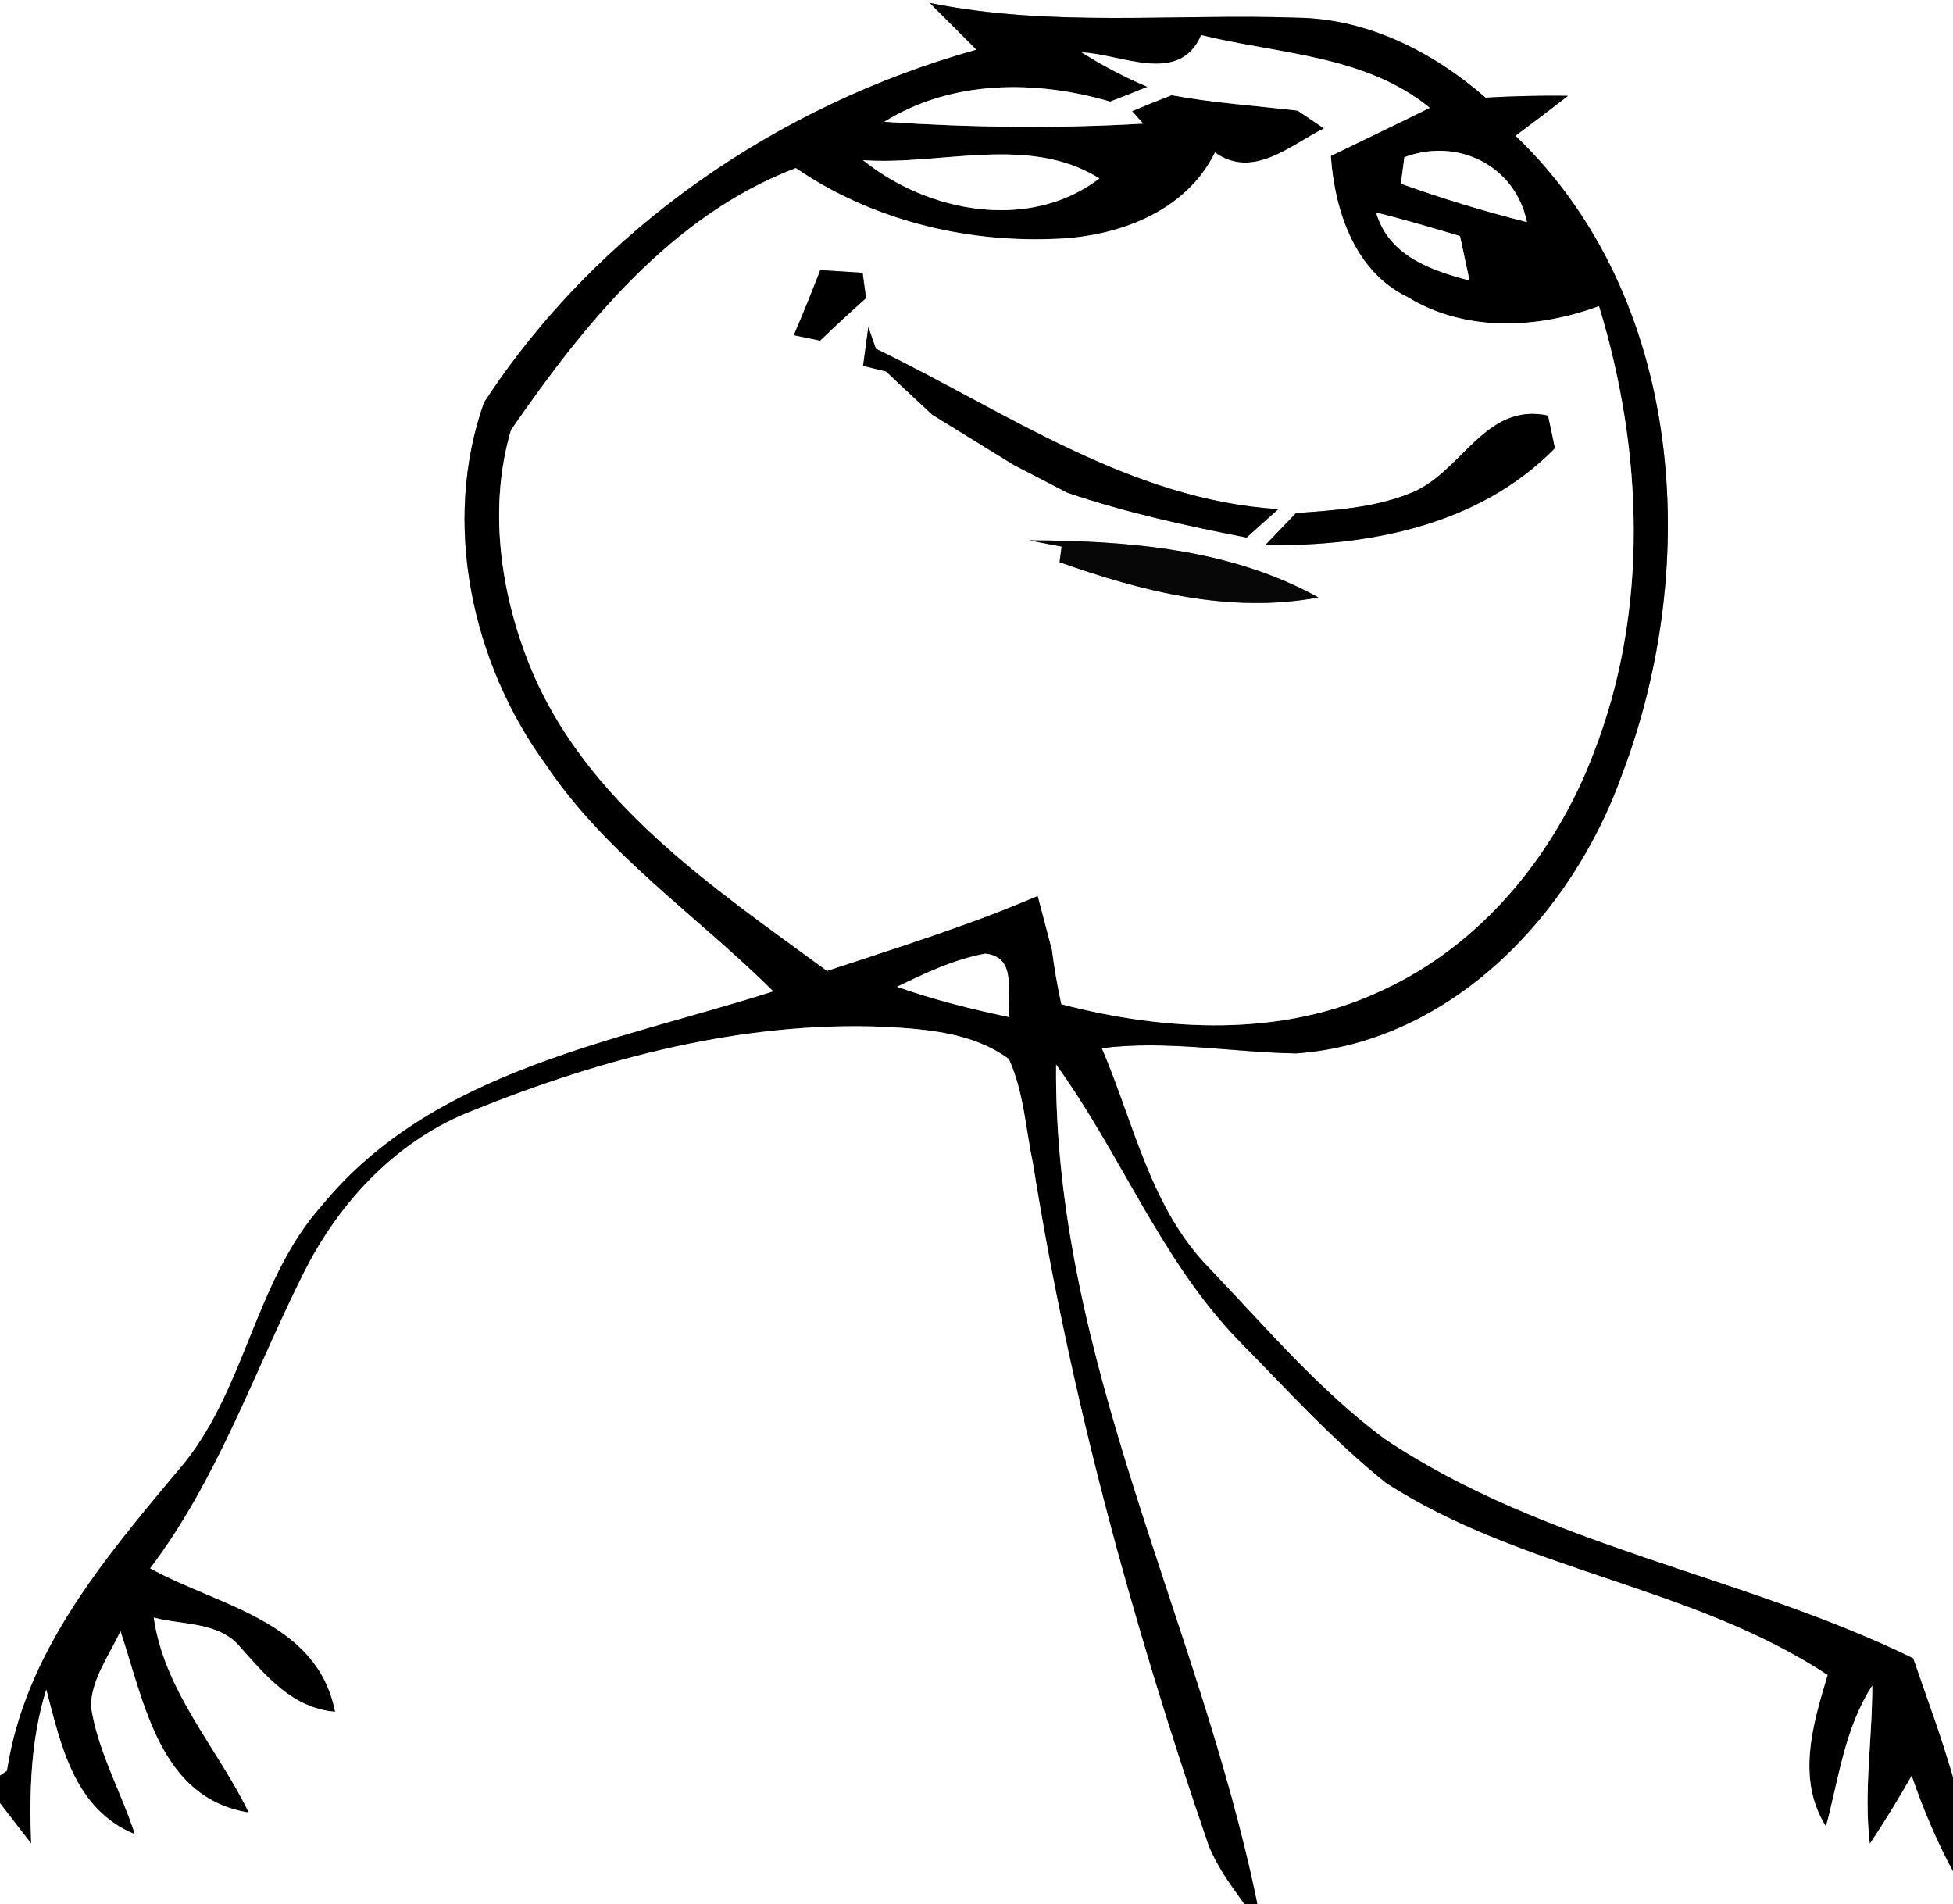 <?xml version="1.0" encoding="utf-8"?>
<!-- Generator: Adobe Illustrator 15.0.2, SVG Export Plug-In . SVG Version: 6.00 Build 0)  -->
<!DOCTYPE svg PUBLIC "-//W3C//DTD SVG 1.1//EN" "http://www.w3.org/Graphics/SVG/1.1/DTD/svg11.dtd">
<svg version="1.1" id="Layer_1" xmlns="http://www.w3.org/2000/svg" xmlns:xlink="http://www.w3.org/1999/xlink" x="0px" y="0px"
	 width="119px" height="116px" viewBox="0 0 119 116" enable-background="new 0 0 119 116" xml:space="preserve">
<rect x="0" y="0" width="119" height="116" fill="#808080" stroke="none"/>
<path fill="#FFFFFF" d="M0,0h119v108.3c-0.7-2.46-1.6-4.85-2.43-7.27c-10.48-5.11-22.45-6.811-32.23-13.38
	c-3.99-2.971-7.23-6.801-10.65-10.381c-3.6-3.66-4.6-8.85-6.56-13.41c3.95-0.5,7.89,0.25,11.841,0.32
	c9.5-0.689,16.85-8.479,19.889-17.07c4.82-12.75,3.761-28.99-6.52-38.84c1.08-0.8,2.141-1.61,3.2-2.43
	c-1.67-0.03-3.351,0.02-5.021,0.11C87.32,3.17,83.35,1.14,79.04,1.08c-7.46-0.26-15,0.6-22.39-0.9c0.72,0.71,2.14,2.14,2.85,2.85
	C47.4,6.4,36.38,13.97,29.49,24.53c-2.59,7.33-0.75,15.85,3.77,22.05c3.68,5.49,9.25,9.22,13.87,13.82
	c-9.6,3.069-20.72,4.779-27.49,13.02c-4.23,4.721-4.67,11.54-8.88,16.28c-4.49,5.38-9.24,11.01-10.33,18.19L0,108.18V0z"/>
<path d="M56.65,0.18c7.39,1.5,14.93,0.64,22.39,0.9c4.31,0.06,8.28,2.09,11.479,4.87c1.67-0.09,3.351-0.14,5.021-0.11
	c-1.06,0.82-2.12,1.63-3.2,2.43c10.28,9.85,11.34,26.09,6.52,38.84C95.82,55.7,88.471,63.49,78.971,64.18
	c-3.951-0.07-7.891-0.82-11.841-0.32c1.96,4.561,2.96,9.75,6.56,13.41c3.42,3.58,6.66,7.41,10.65,10.381
	c9.78,6.569,21.75,8.27,32.23,13.38c0.83,2.42,1.729,4.81,2.43,7.27v5.72c-1.01-1.869-1.83-3.83-2.52-5.83
	c-0.801,1.41-1.65,2.801-2.551,4.15c-0.38-3.21,0.16-6.42,0.15-9.64c-1.68,2.58-2.04,5.67-2.82,8.58c-1.82-2.89-0.8-6.24,0.1-9.23
	c-8.27-5.45-18.6-6.33-26.899-11.69c-3.29-2.629-6.13-5.789-9.08-8.779C70.7,76.7,68.27,70.27,64.35,64.859
	C64.18,82.75,73.109,98.82,76.62,116h-0.81c-0.811-1.13-1.65-2.26-2.17-3.561C68.99,98.9,65.189,85.03,62.939,70.88
	c-0.449-2.12-0.56-4.37-1.469-6.36c-2.181-1.6-4.961-1.819-7.561-1.959c-8.62-0.36-17.16,1.899-25.1,5.1
	c-4.6,1.779-8.13,5.54-10.31,9.9C15.47,83.609,13.28,90.1,9.15,95.55c4.2,2.32,10.17,3.19,11.27,8.74
	c-2.59-0.22-4.19-2.16-5.78-3.94c-1.28-1.56-3.51-1.33-5.27-1.8c0.65,4.521,3.86,7.91,5.79,11.88c-5.44-0.869-6.37-6.729-7.82-11.05
	c-0.68,1.479-1.76,2.88-1.8,4.57c0.41,2.739,1.83,5.18,2.68,7.8c-3.68-1.5-4.5-5.38-5.4-8.811c-0.95,3.03-1.04,6.23-0.92,9.381
	c-0.47-0.61-1.42-1.84-1.9-2.461v-1.68l0.43-0.289C1.52,100.71,6.27,95.08,10.76,89.7c4.21-4.74,4.65-11.56,8.88-16.28
	c6.77-8.24,17.89-9.95,27.49-13.02C42.51,55.8,36.94,52.07,33.26,46.58c-4.52-6.2-6.36-14.72-3.77-22.05
	C36.38,13.97,47.4,6.4,59.5,3.03C58.79,2.32,57.37,0.89,56.65,0.18 M65.91,3.19C67.189,4,68.52,4.7,69.92,5.29
	c-0.76,0.31-1.52,0.61-2.279,0.9c-4.531-1.33-9.65-1.33-13.761,1.23C59.13,7.77,64.4,7.84,69.65,7.53l-0.67-0.76
	c0.799-0.34,1.6-0.66,2.41-0.97c2.539,0.47,5.119,0.64,7.68,0.94c0.4,0.27,1.199,0.81,1.6,1.08c-2.07,1.04-4.32,3.12-6.641,1.47
	c-1.809,3.69-6.079,5.19-9.949,5.27c-5.45,0.2-11.07-1.22-15.59-4.32c-7.57,2.88-12.88,9.49-17.35,15.95
	c-1.39,4.67-0.67,9.9,1.15,14.39c3.37,8.3,11.16,13.48,18.1,18.57c4.31-1.431,8.66-2.771,12.84-4.57c0.289,1.1,0.58,2.2,0.869,3.3
	c0.141,1.11,0.33,2.21,0.57,3.3c6.37,1.66,13.46,2.04,19.54-0.84c6.05-2.77,10.53-8.26,12.87-14.4c3.41-8.71,3.05-18.45,0.35-27.29
	c-3.74,1.39-8.16,1.6-11.66-0.55c-3.229-1.55-4.449-5.27-4.68-8.6c2.01-0.98,4.03-1.94,6.03-2.93C83.189,3.35,77.9,3.3,73.189,2.14
	C71.859,5.22,68.33,3.29,65.91,3.19 M52.59,9.76c3.95,3.19,10.141,4.36,14.4,1.11C62.68,8.18,57.35,10.09,52.59,9.76 M85.57,9.58
	c-0.051,0.4-0.16,1.21-0.211,1.61c2.521,0.91,5.08,1.68,7.681,2.34C92.32,10.06,88.79,8.36,85.57,9.58 M83.85,12.95
	c0.771,2.63,3.301,3.51,5.69,4.14c-0.19-0.9-0.39-1.81-0.58-2.71C87.26,13.88,85.57,13.37,83.85,12.95 M54.66,60.12
	c2.23,0.79,4.53,1.36,6.85,1.85c-0.22-1.39,0.54-3.67-1.48-3.87C58.13,58.45,56.38,59.28,54.66,60.12z"/>
<path fill="#FFFFFF" d="M65.91,3.19c2.42,0.1,5.949,2.03,7.279-1.05c4.711,1.16,10,1.21,13.931,4.43c-2,0.99-4.021,1.95-6.03,2.93
	c0.23,3.33,1.45,7.05,4.68,8.6c3.5,2.15,7.92,1.94,11.66,0.55c2.7,8.84,3.061,18.58-0.35,27.29c-2.34,6.14-6.82,11.63-12.87,14.4
	c-6.08,2.88-13.17,2.5-19.54,0.84c-0.24-1.09-0.43-2.189-0.57-3.3c-0.289-1.1-0.58-2.2-0.869-3.3c-4.181,1.8-8.53,3.14-12.84,4.57
	c-6.94-5.09-14.73-10.271-18.1-18.57c-1.82-4.49-2.54-9.72-1.15-14.39c4.47-6.46,9.78-13.07,17.35-15.95
	c4.52,3.1,10.14,4.52,15.59,4.32c3.87-0.08,8.141-1.58,9.949-5.27c2.32,1.65,4.57-0.43,6.641-1.47c-0.4-0.27-1.199-0.81-1.6-1.08
	c-2.561-0.3-5.141-0.47-7.68-0.94c-0.811,0.31-1.611,0.63-2.41,0.97l0.67,0.76C64.4,7.84,59.13,7.77,53.88,7.42
	c4.11-2.56,9.229-2.56,13.761-1.23c0.76-0.29,1.52-0.59,2.279-0.9C68.52,4.7,67.189,4,65.91,3.19 M49.98,16.46
	c-0.51,1.33-1.05,2.65-1.61,3.96c0.4,0.08,1.2,0.25,1.6,0.33c0.91-0.88,1.85-1.74,2.8-2.59c-0.05-0.39-0.16-1.16-0.21-1.54
	C51.7,16.56,50.84,16.51,49.98,16.46 M52.91,19.93c-0.08,0.59-0.24,1.77-0.32,2.36c0.35,0.08,1.05,0.26,1.4,0.34
	c0.93,0.89,1.88,1.76,2.82,2.64c1.65,1.02,3.299,2.03,4.95,3.05c1.1,0.57,2.19,1.13,3.28,1.7c3.56,1.21,7.239,2.01,10.92,2.73
	c0.64-0.58,1.28-1.16,1.931-1.73c-9.041-0.56-16.611-5.95-24.521-9.77C53.25,20.92,53.02,20.26,52.91,19.93 M85.96,30.04
	c-2.21,0.9-4.64,1.05-6.989,1.22c-0.631,0.65-1.25,1.3-1.871,1.95c6.34,0.09,13.041-1.21,17.641-5.9c-0.1-0.5-0.311-1.49-0.42-1.99
	C90.45,24.49,89.061,28.83,85.96,30.04 M62.71,32.92c0.49,0.1,1.479,0.29,1.979,0.38l-0.129,0.95C69.6,36.04,74.96,37.4,80.33,36.4
	C74.98,33.43,68.7,32.94,62.71,32.92z"/>
<path fill="#FFFFFF" d="M52.59,9.76c4.76,0.33,10.09-1.58,14.4,1.11C62.73,14.12,56.54,12.95,52.59,9.76z"/>
<path fill="#FFFFFF" d="M85.57,9.58c3.22-1.22,6.75,0.48,7.47,3.95c-2.601-0.66-5.16-1.43-7.681-2.34
	C85.41,10.79,85.52,9.98,85.57,9.58z"/>
<path fill="#FFFFFF" d="M83.85,12.95c1.721,0.42,3.41,0.93,5.11,1.43c0.19,0.9,0.39,1.81,0.58,2.71
	C87.15,16.46,84.62,15.58,83.85,12.95z"/>
<path d="M49.98,16.46c0.86,0.05,1.72,0.1,2.58,0.16c0.05,0.38,0.16,1.15,0.21,1.54c-0.95,0.85-1.89,1.71-2.8,2.59
	c-0.4-0.08-1.2-0.25-1.6-0.33C48.93,19.11,49.47,17.79,49.98,16.46z"/>
<path d="M52.91,19.93c0.11,0.33,0.34,0.99,0.46,1.32c7.909,3.82,15.479,9.21,24.521,9.77c-0.65,0.57-1.291,1.15-1.931,1.73
	c-3.681-0.72-7.36-1.52-10.92-2.73c-1.09-0.57-2.181-1.13-3.28-1.7c-1.65-1.02-3.3-2.03-4.95-3.05c-0.94-0.88-1.89-1.75-2.82-2.64
	c-0.35-0.08-1.05-0.26-1.4-0.34C52.67,21.7,52.83,20.52,52.91,19.93z"/>
<path d="M85.96,30.04c3.101-1.21,4.49-5.55,8.36-4.72c0.109,0.5,0.32,1.49,0.42,1.99c-4.6,4.69-11.301,5.99-17.641,5.9
	c0.621-0.65,1.24-1.3,1.871-1.95C81.32,31.09,83.75,30.94,85.96,30.04z"/>
<path fill="#070707" d="M62.71,32.92c5.99,0.02,12.271,0.51,17.62,3.48c-5.37,1-10.73-0.36-15.77-2.15l0.129-0.95
	C64.189,33.21,63.2,33.02,62.71,32.92z"/>
<path fill="#FFFFFF" d="M54.66,60.12c1.72-0.84,3.47-1.67,5.369-2.02c2.021,0.2,1.261,2.48,1.48,3.87
	C59.19,61.48,56.89,60.91,54.66,60.12z"/>
<path fill="#FFFFFF" d="M28.81,67.66c7.94-3.2,16.48-5.46,25.1-5.1c2.6,0.14,5.38,0.359,7.561,1.959
	c0.909,1.99,1.02,4.24,1.469,6.36c2.25,14.15,6.051,28.021,10.701,41.56c0.52,1.301,1.359,2.431,2.17,3.561H0v-6.141
	c0.48,0.621,1.43,1.851,1.9,2.461c-0.12-3.15-0.03-6.351,0.92-9.381c0.9,3.431,1.72,7.311,5.4,8.811c-0.85-2.62-2.27-5.061-2.68-7.8
	c0.04-1.69,1.12-3.091,1.8-4.57c1.45,4.32,2.38,10.181,7.82,11.05c-1.93-3.97-5.14-7.359-5.79-11.88c1.76,0.47,3.99,0.24,5.27,1.8
	c1.59,1.78,3.19,3.721,5.78,3.94c-1.1-5.55-7.07-6.42-11.27-8.74c4.13-5.45,6.32-11.94,9.35-17.989
	C20.68,73.2,24.21,69.439,28.81,67.66z"/>
<path fill="#FFFFFF" d="M64.35,64.859C68.27,70.27,70.7,76.7,75.38,81.58c2.95,2.99,5.79,6.15,9.08,8.779
	c8.3,5.36,18.63,6.24,26.899,11.69c-0.899,2.99-1.92,6.341-0.1,9.23c0.78-2.91,1.141-6,2.82-8.58c0.01,3.22-0.53,6.43-0.15,9.64
	c0.9-1.35,1.75-2.74,2.551-4.15c0.689,2,1.51,3.961,2.52,5.83V116H76.62C73.109,98.82,64.18,82.75,64.35,64.859z"/>
</svg>

